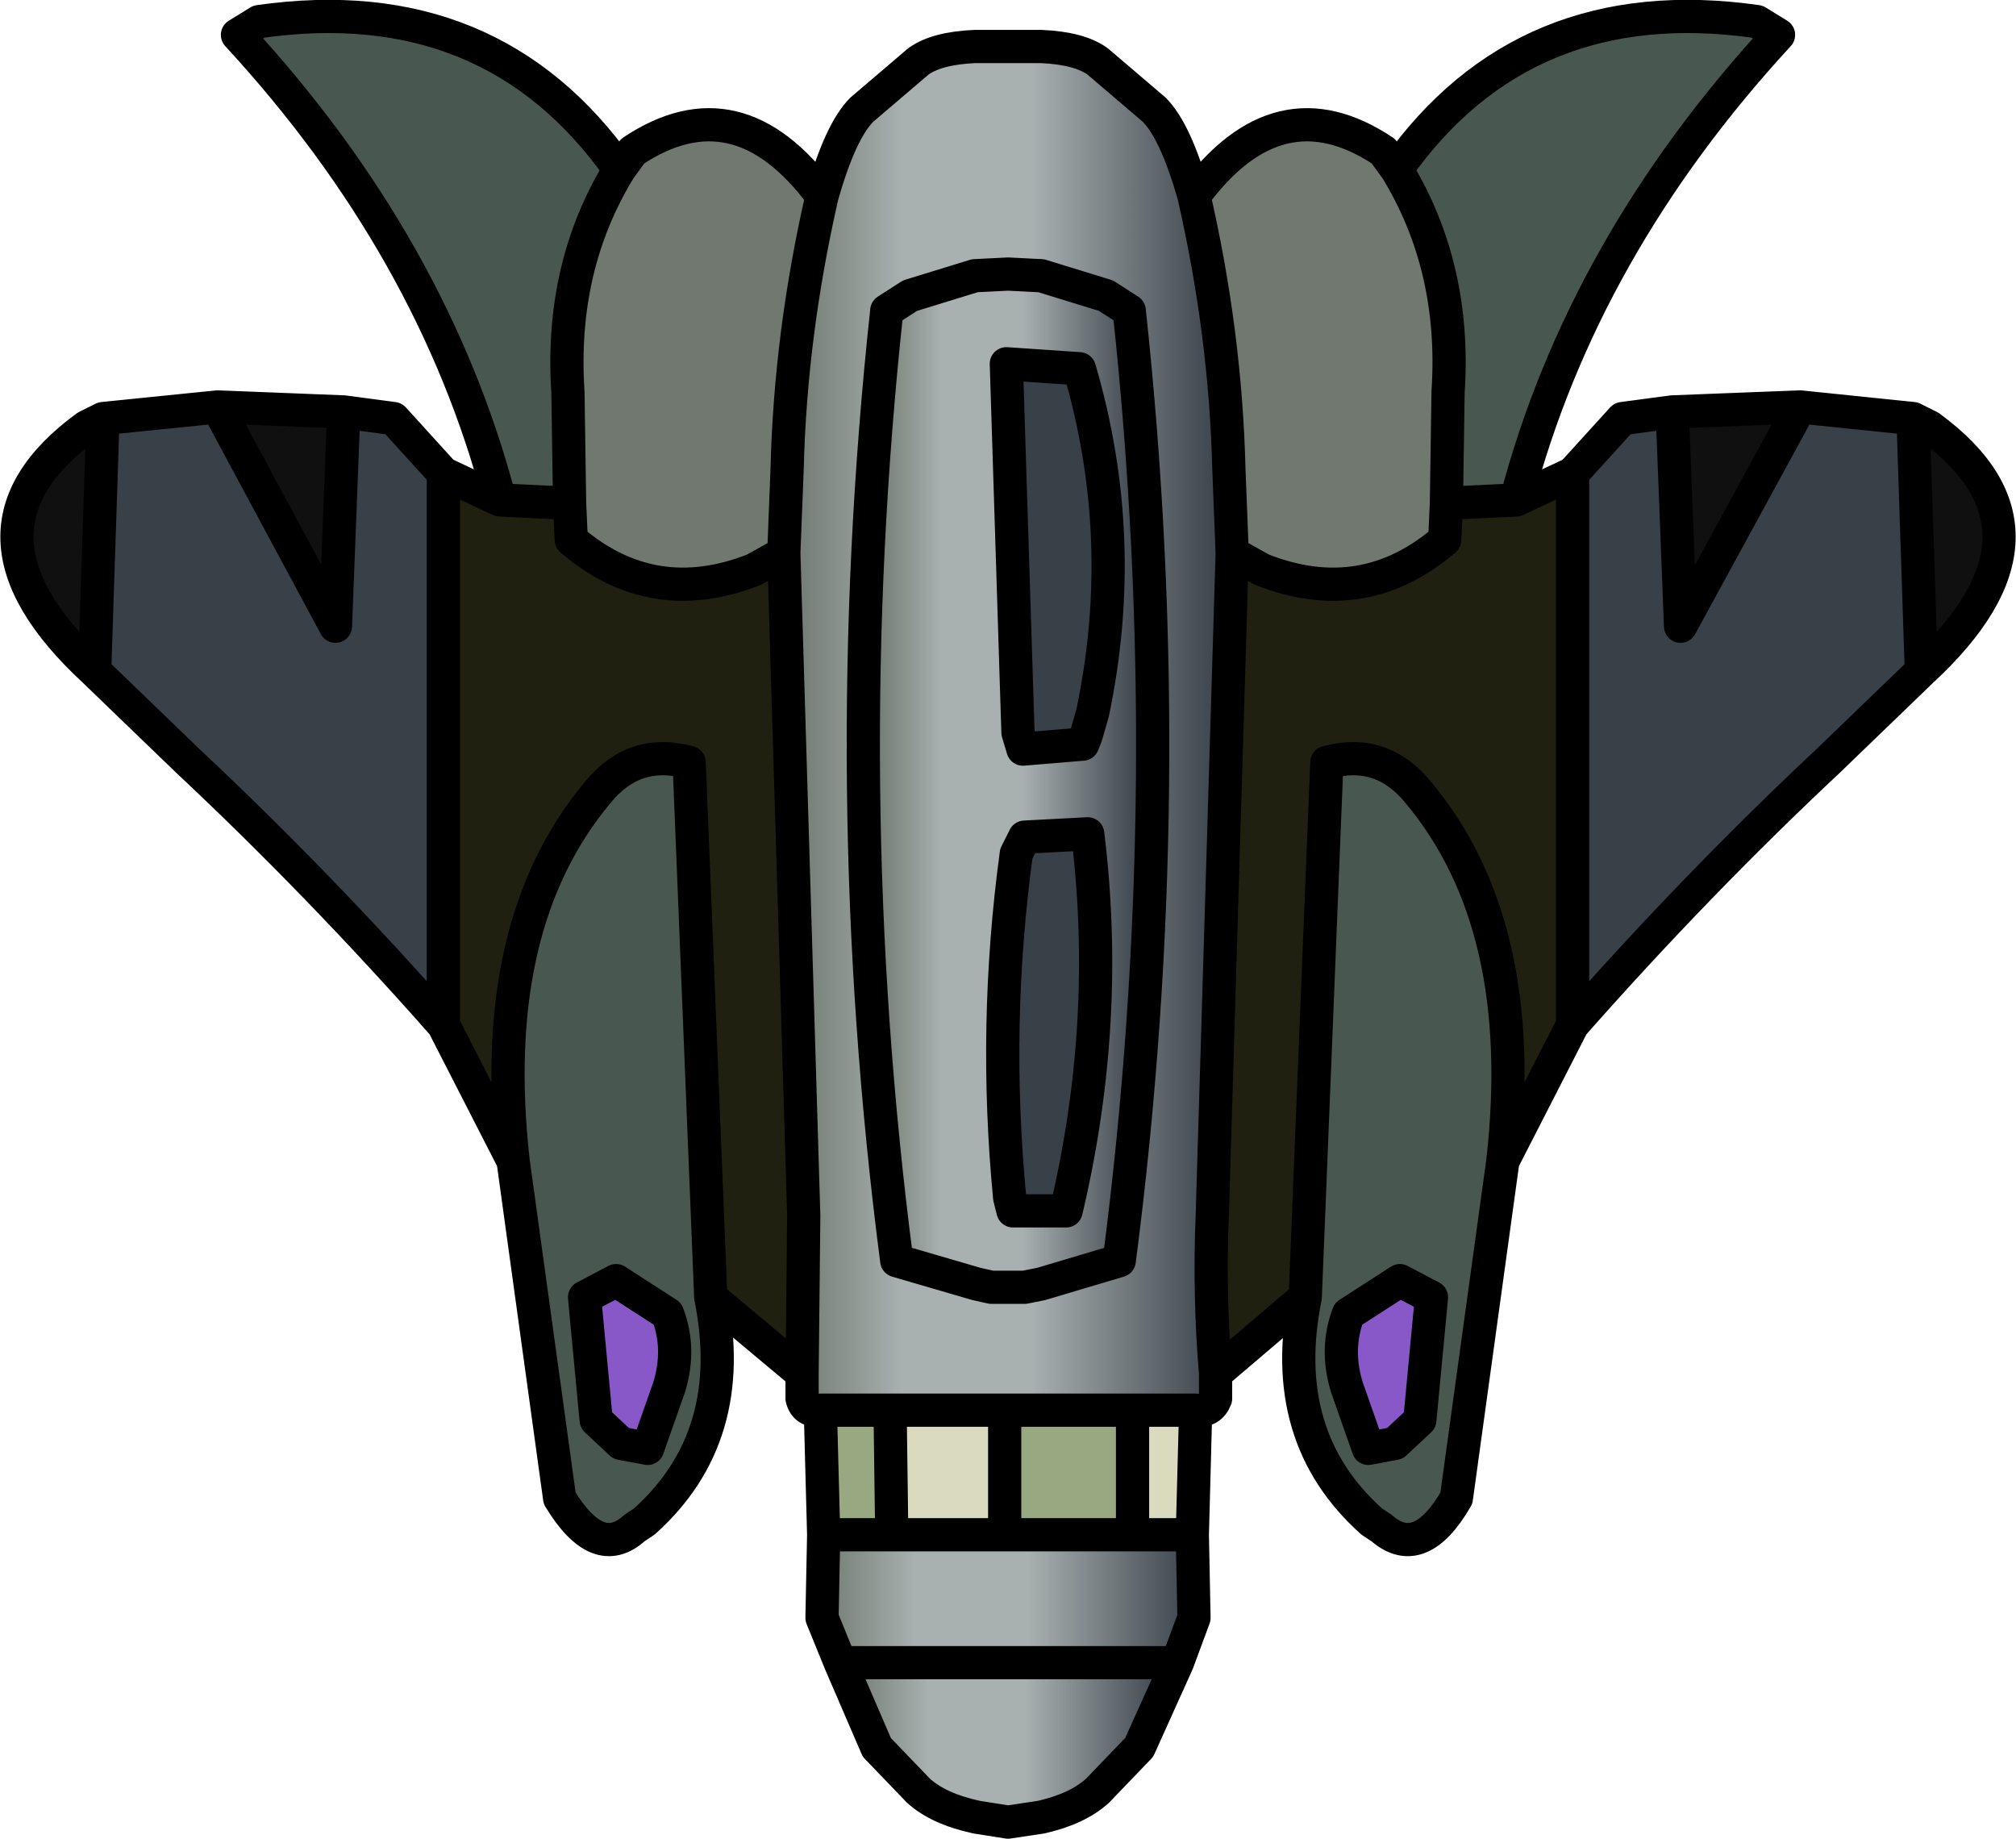 <?xml version="1.0" encoding="UTF-8" standalone="no"?>
<svg xmlns:ffdec="https://www.free-decompiler.com/flash" xmlns:xlink="http://www.w3.org/1999/xlink" ffdec:objectType="shape" height="55.35px" width="60.7px" xmlns="http://www.w3.org/2000/svg">
  <g transform="matrix(1.0, 0.0, 0.0, 1.0, 30.35, 27.65)">
    <path d="M6.25 13.7 L6.25 14.45 Q6.1 14.85 5.65 14.8 L3.75 14.8 -0.1 14.8 -3.55 14.8 -5.65 14.8 Q-6.1 14.85 -6.2 14.45 L-6.2 13.7 -6.15 8.95 -6.75 -11.0 -6.65 -13.55 Q-6.55 -17.6 -5.6 -21.75 -5.05 -23.7 -4.4 -24.35 L-2.7 -25.8 Q-2.15 -26.2 -1.0 -26.25 L0.0 -26.25 1.0 -26.25 Q2.15 -26.2 2.7 -25.8 L4.4 -24.35 Q5.05 -23.7 5.6 -21.75 6.55 -17.6 6.65 -13.55 L6.75 -11.0 6.15 8.95 Q6.05 11.3 6.25 13.7 M3.65 -18.3 L2.95 -18.75 1.0 -19.35 0.0 -19.4 -1.0 -19.35 -2.95 -18.75 -3.65 -18.3 Q-5.2 -3.95 -3.35 10.3 L-0.95 11.0 -0.5 11.1 -0.25 11.1 0.25 11.1 0.5 11.1 1.0 11.0 3.35 10.3 Q5.2 -3.95 3.65 -18.3" fill="url(#gradient0)" fill-rule="evenodd" stroke="none"/>
    <path d="M11.7 -22.55 Q15.55 -28.0 22.55 -27.0 L23.2 -26.6 Q17.3 -20.2 15.3 -12.6 L13.2 -12.5 13.25 -15.85 Q13.5 -19.6 11.7 -22.55 M14.9 7.3 L13.5 17.45 Q12.4 19.35 11.25 18.35 L10.95 18.15 Q8.1 15.6 8.95 11.4 L9.6 -4.7 Q11.25 -5.15 12.35 -3.8 15.7 0.2 14.9 7.3 M-8.95 11.4 Q-8.1 15.6 -10.95 18.15 L-11.25 18.35 Q-12.35 19.35 -13.5 17.45 L-14.9 7.3 Q-15.7 0.2 -12.35 -3.8 -11.25 -5.15 -9.6 -4.7 L-8.95 11.4 M-15.3 -12.6 Q-17.3 -20.2 -23.2 -26.6 L-22.55 -27.0 Q-15.55 -28.0 -11.7 -22.55 -13.5 -19.6 -13.25 -15.85 L-13.2 -12.5 -15.3 -12.6 M11.8 10.9 L10.25 11.9 Q9.85 12.95 10.2 14.1 L10.85 15.95 11.65 15.8 12.4 15.1 12.75 11.4 11.8 10.9 M-10.25 11.9 L-11.8 10.9 -12.75 11.4 -12.4 15.1 -11.65 15.8 -10.85 15.95 -10.2 14.1 Q-9.85 12.95 -10.25 11.9" fill="#485850" fill-rule="evenodd" stroke="none"/>
    <path d="M17.0 -13.4 L18.5 -15.05 20.0 -15.25 20.25 -8.8 23.85 -15.4 27.25 -15.05 27.5 -7.45 24.7 -4.75 Q20.75 -1.05 17.0 3.2 L17.0 -13.4 M-17.0 3.2 Q-20.75 -1.05 -24.7 -4.75 L-27.5 -7.45 -27.25 -15.05 -23.8 -15.4 -20.25 -8.8 -20.0 -15.25 -18.5 -15.05 -17.0 -13.4 -17.0 3.2 M0.45 -5.1 L0.3 -5.6 -0.05 -16.7 2.15 -16.55 Q3.65 -11.45 2.55 -6.2 L2.35 -5.5 2.25 -5.25 0.45 -5.1 M0.25 -1.95 L0.5 -2.45 2.4 -2.55 Q3.1 3.1 1.75 8.8 L0.15 8.8 0.05 8.4 Q-0.45 3.2 0.25 -1.95" fill="#384048" fill-rule="evenodd" stroke="none"/>
    <path d="M20.0 -15.25 L23.85 -15.4 20.25 -8.8 20.0 -15.25 M27.25 -15.05 L27.75 -14.8 Q32.05 -11.65 27.5 -7.45 L27.25 -15.05 M-27.5 -7.45 Q-32.05 -11.65 -27.75 -14.8 L-27.25 -15.05 -27.5 -7.45 M-23.8 -15.4 L-20.0 -15.25 -20.25 -8.8 -23.8 -15.4" fill="#101010" fill-rule="evenodd" stroke="none"/>
    <path d="M-11.7 -22.55 L-11.3 -23.1 Q-8.15 -25.2 -5.6 -21.75 -6.55 -17.6 -6.65 -13.55 L-6.75 -11.0 -7.65 -10.5 Q-10.7 -9.3 -13.15 -11.4 L-13.2 -12.5 -13.25 -15.85 Q-13.5 -19.6 -11.7 -22.55 M5.6 -21.75 Q8.15 -25.2 11.3 -23.1 L11.7 -22.55 Q13.5 -19.6 13.25 -15.85 L13.2 -12.5 13.15 -11.4 Q10.7 -9.3 7.65 -10.5 L6.75 -11.0 6.65 -13.55 Q6.55 -17.6 5.6 -21.75" fill="#707870" fill-rule="evenodd" stroke="none"/>
    <path d="M3.65 -18.3 Q5.2 -3.95 3.35 10.3 L1.0 11.0 0.5 11.1 0.25 11.1 -0.25 11.1 -0.5 11.1 -0.95 11.0 -3.35 10.3 Q-5.2 -3.95 -3.65 -18.3 L-2.95 -18.75 -1.0 -19.35 0.0 -19.4 1.0 -19.35 2.95 -18.75 3.65 -18.3 M0.25 -1.95 Q-0.45 3.2 0.05 8.4 L0.15 8.8 1.75 8.8 Q3.1 3.1 2.4 -2.55 L0.5 -2.45 0.25 -1.95 M0.45 -5.1 L2.25 -5.25 2.35 -5.5 2.55 -6.2 Q3.65 -11.45 2.15 -16.55 L-0.05 -16.7 0.3 -5.6 0.45 -5.1" fill="url(#gradient1)" fill-rule="evenodd" stroke="none"/>
    <path d="M15.3 -12.6 L17.0 -13.4 17.0 3.2 14.9 7.3 Q15.7 0.2 12.35 -3.8 11.25 -5.15 9.6 -4.7 L8.95 11.4 6.25 13.7 Q6.05 11.3 6.15 8.95 L6.75 -11.0 7.65 -10.5 Q10.7 -9.3 13.15 -11.4 L13.2 -12.5 15.3 -12.6 M-6.2 13.7 L-8.95 11.4 -9.6 -4.7 Q-11.25 -5.15 -12.35 -3.8 -15.7 0.2 -14.9 7.3 L-17.0 3.2 -17.0 -13.4 -15.3 -12.6 -13.2 -12.5 -13.15 -11.4 Q-10.7 -9.3 -7.65 -10.5 L-6.75 -11.0 -6.15 8.95 -6.2 13.7" fill="#202010" fill-rule="evenodd" stroke="none"/>
    <path d="M11.8 10.9 L12.75 11.4 12.4 15.1 11.65 15.8 10.85 15.95 10.2 14.1 Q9.85 12.95 10.25 11.9 L11.8 10.9 M-10.25 11.9 Q-9.85 12.95 -10.2 14.1 L-10.85 15.95 -11.65 15.8 -12.4 15.1 -12.75 11.4 -11.8 10.9 -10.25 11.9" fill="#8858c8" fill-rule="evenodd" stroke="none"/>
    <path d="M5.65 14.8 L5.55 18.55 3.75 18.55 3.75 14.8 5.65 14.8 M-3.5 18.55 L-3.55 14.8 -0.1 14.8 -0.1 18.55 -3.5 18.55" fill="#dadbbe" fill-rule="evenodd" stroke="none"/>
    <path d="M5.55 18.55 L5.6 21.05 5.1 22.4 -5.05 22.4 -5.6 21.05 -5.55 18.55 -3.5 18.55 -0.1 18.55 3.75 18.55 5.55 18.55" fill="url(#gradient2)" fill-rule="evenodd" stroke="none"/>
    <path d="M-5.55 18.55 L-5.65 14.8 -3.55 14.8 -3.5 18.55 -5.55 18.55 M3.75 14.8 L3.75 18.55 -0.1 18.55 -0.1 14.8 3.75 14.8" fill="#98a880" fill-rule="evenodd" stroke="none"/>
    <path d="M5.1 22.4 L3.95 24.95 2.7 26.25 Q2.1 26.8 1.0 27.05 L0.0 27.2 -0.95 27.05 Q-2.1 26.8 -2.7 26.25 L-3.95 24.95 -5.05 22.4 5.1 22.4" fill="url(#gradient3)" fill-rule="evenodd" stroke="none"/>
    <path d="M11.7 -22.55 Q15.55 -28.0 22.55 -27.0 L23.2 -26.6 Q17.3 -20.2 15.3 -12.6 L17.0 -13.4 18.5 -15.05 20.0 -15.25 23.85 -15.4 27.25 -15.05 27.75 -14.8 Q32.05 -11.65 27.5 -7.45 L24.7 -4.75 Q20.75 -1.05 17.0 3.2 L14.9 7.3 13.5 17.45 Q12.4 19.35 11.25 18.35 L10.95 18.15 Q8.1 15.6 8.95 11.4 L6.25 13.7 6.25 14.45 Q6.1 14.85 5.65 14.8 L5.55 18.55 5.6 21.05 5.1 22.4 3.95 24.95 2.7 26.25 Q2.1 26.8 1.0 27.05 L0.0 27.2 -0.95 27.05 Q-2.1 26.8 -2.7 26.25 L-3.95 24.95 -5.05 22.4 -5.6 21.05 -5.55 18.55 -5.65 14.8 Q-6.1 14.85 -6.2 14.45 L-6.2 13.7 -8.95 11.4 Q-8.1 15.6 -10.95 18.15 L-11.25 18.35 Q-12.35 19.35 -13.5 17.45 L-14.9 7.3 -17.0 3.2 Q-20.75 -1.05 -24.7 -4.75 L-27.5 -7.45 Q-32.05 -11.65 -27.75 -14.8 L-27.25 -15.05 -23.8 -15.4 -20.0 -15.25 -18.5 -15.05 -17.0 -13.4 -15.3 -12.6 Q-17.3 -20.2 -23.2 -26.6 L-22.55 -27.0 Q-15.55 -28.0 -11.7 -22.55 L-11.3 -23.1 Q-8.15 -25.2 -5.6 -21.75 -5.05 -23.7 -4.4 -24.35 L-2.7 -25.8 Q-2.15 -26.2 -1.0 -26.25 L0.0 -26.25 1.0 -26.25 Q2.15 -26.2 2.7 -25.8 L4.4 -24.35 Q5.05 -23.7 5.6 -21.75 8.15 -25.2 11.3 -23.1 L11.7 -22.55 Q13.5 -19.6 13.25 -15.85 L13.2 -12.5 15.3 -12.6 M5.6 -21.75 Q6.55 -17.6 6.65 -13.55 L6.75 -11.0 7.65 -10.5 Q10.7 -9.3 13.15 -11.4 L13.2 -12.5 M3.65 -18.3 Q5.2 -3.95 3.35 10.3 L1.0 11.0 0.5 11.1 0.25 11.1 -0.25 11.1 -0.5 11.1 -0.95 11.0 -3.35 10.3 Q-5.2 -3.95 -3.65 -18.3 L-2.95 -18.75 -1.0 -19.35 0.0 -19.4 1.0 -19.35 2.95 -18.75 3.65 -18.3 M0.25 -1.95 Q-0.45 3.2 0.05 8.4 L0.15 8.8 1.75 8.8 Q3.1 3.1 2.4 -2.55 L0.5 -2.45 0.25 -1.95 M0.45 -5.1 L2.25 -5.25 2.35 -5.5 2.55 -6.2 Q3.65 -11.45 2.15 -16.55 L-0.05 -16.7 0.3 -5.6 0.45 -5.1 M14.9 7.3 Q15.7 0.2 12.35 -3.8 11.25 -5.15 9.6 -4.7 L8.95 11.4 M20.0 -15.25 L20.25 -8.8 23.85 -15.4 M27.25 -15.05 L27.5 -7.45 M11.8 10.9 L10.25 11.9 Q9.85 12.95 10.2 14.1 L10.85 15.95 11.65 15.8 12.4 15.1 12.75 11.4 11.8 10.9 M3.75 14.8 L3.75 18.55 5.55 18.55 M3.75 14.8 L5.65 14.8 M6.75 -11.0 L6.15 8.95 Q6.05 11.3 6.25 13.7 M17.0 -13.4 L17.0 3.2 M-27.25 -15.05 L-27.5 -7.45 M-6.75 -11.0 L-6.65 -13.55 Q-6.55 -17.6 -5.6 -21.75 M-13.2 -12.5 L-13.25 -15.85 Q-13.5 -19.6 -11.7 -22.55 M-15.3 -12.6 L-13.2 -12.5 -13.15 -11.4 Q-10.7 -9.3 -7.65 -10.5 L-6.75 -11.0 -6.15 8.95 -6.2 13.7 M-20.0 -15.25 L-20.25 -8.8 -23.8 -15.4 M-14.9 7.3 Q-15.7 0.2 -12.35 -3.8 -11.25 -5.15 -9.6 -4.7 L-8.95 11.4 M-10.25 11.9 Q-9.85 12.95 -10.2 14.1 L-10.85 15.95 -11.65 15.8 -12.4 15.1 -12.75 11.4 -11.8 10.9 -10.25 11.9 M-3.55 14.8 L-3.5 18.55 -0.1 18.55 -0.1 14.8 -3.55 14.8 -5.65 14.8 M-3.5 18.55 L-5.55 18.55 M-17.0 -13.4 L-17.0 3.2 M-0.1 14.8 L3.75 14.8 M-5.05 22.4 L5.1 22.4 M3.75 18.55 L-0.1 18.55" fill="none" stroke="#000000" stroke-linecap="round" stroke-linejoin="round" stroke-width="1.0"/>
  </g>
  <defs>
    <linearGradient gradientTransform="matrix(0.008, 0.0, 0.0, 0.025, 0.0, -5.75)" gradientUnits="userSpaceOnUse" id="gradient0" spreadMethod="pad" x1="-819.2" x2="819.2">
      <stop offset="0.0" stop-color="#707870"/>
      <stop offset="0.255" stop-color="#a8b0b0"/>
      <stop offset="0.553" stop-color="#a8b0b0"/>
      <stop offset="1.0" stop-color="#384048"/>
    </linearGradient>
    <linearGradient gradientTransform="matrix(0.005, 0.0, 0.0, 0.019, 0.0, -4.15)" gradientUnits="userSpaceOnUse" id="gradient1" spreadMethod="pad" x1="-819.2" x2="819.2">
      <stop offset="0.0" stop-color="#707870"/>
      <stop offset="0.255" stop-color="#a8b0b0"/>
      <stop offset="0.553" stop-color="#a8b0b0"/>
      <stop offset="1.0" stop-color="#384048"/>
    </linearGradient>
    <linearGradient gradientTransform="matrix(0.007, 0.0, 0.0, 0.002, 0.0, 20.45)" gradientUnits="userSpaceOnUse" id="gradient2" spreadMethod="pad" x1="-819.2" x2="819.2">
      <stop offset="0.0" stop-color="#707870"/>
      <stop offset="0.255" stop-color="#a8b0b0"/>
      <stop offset="0.553" stop-color="#a8b0b0"/>
      <stop offset="1.0" stop-color="#384048"/>
    </linearGradient>
    <linearGradient gradientTransform="matrix(0.006, 0.0, 0.0, 0.003, 0.0, 24.8)" gradientUnits="userSpaceOnUse" id="gradient3" spreadMethod="pad" x1="-819.2" x2="819.2">
      <stop offset="0.0" stop-color="#707870"/>
      <stop offset="0.255" stop-color="#a8b0b0"/>
      <stop offset="0.553" stop-color="#a8b0b0"/>
      <stop offset="1.0" stop-color="#384048"/>
    </linearGradient>
  </defs>
</svg>
